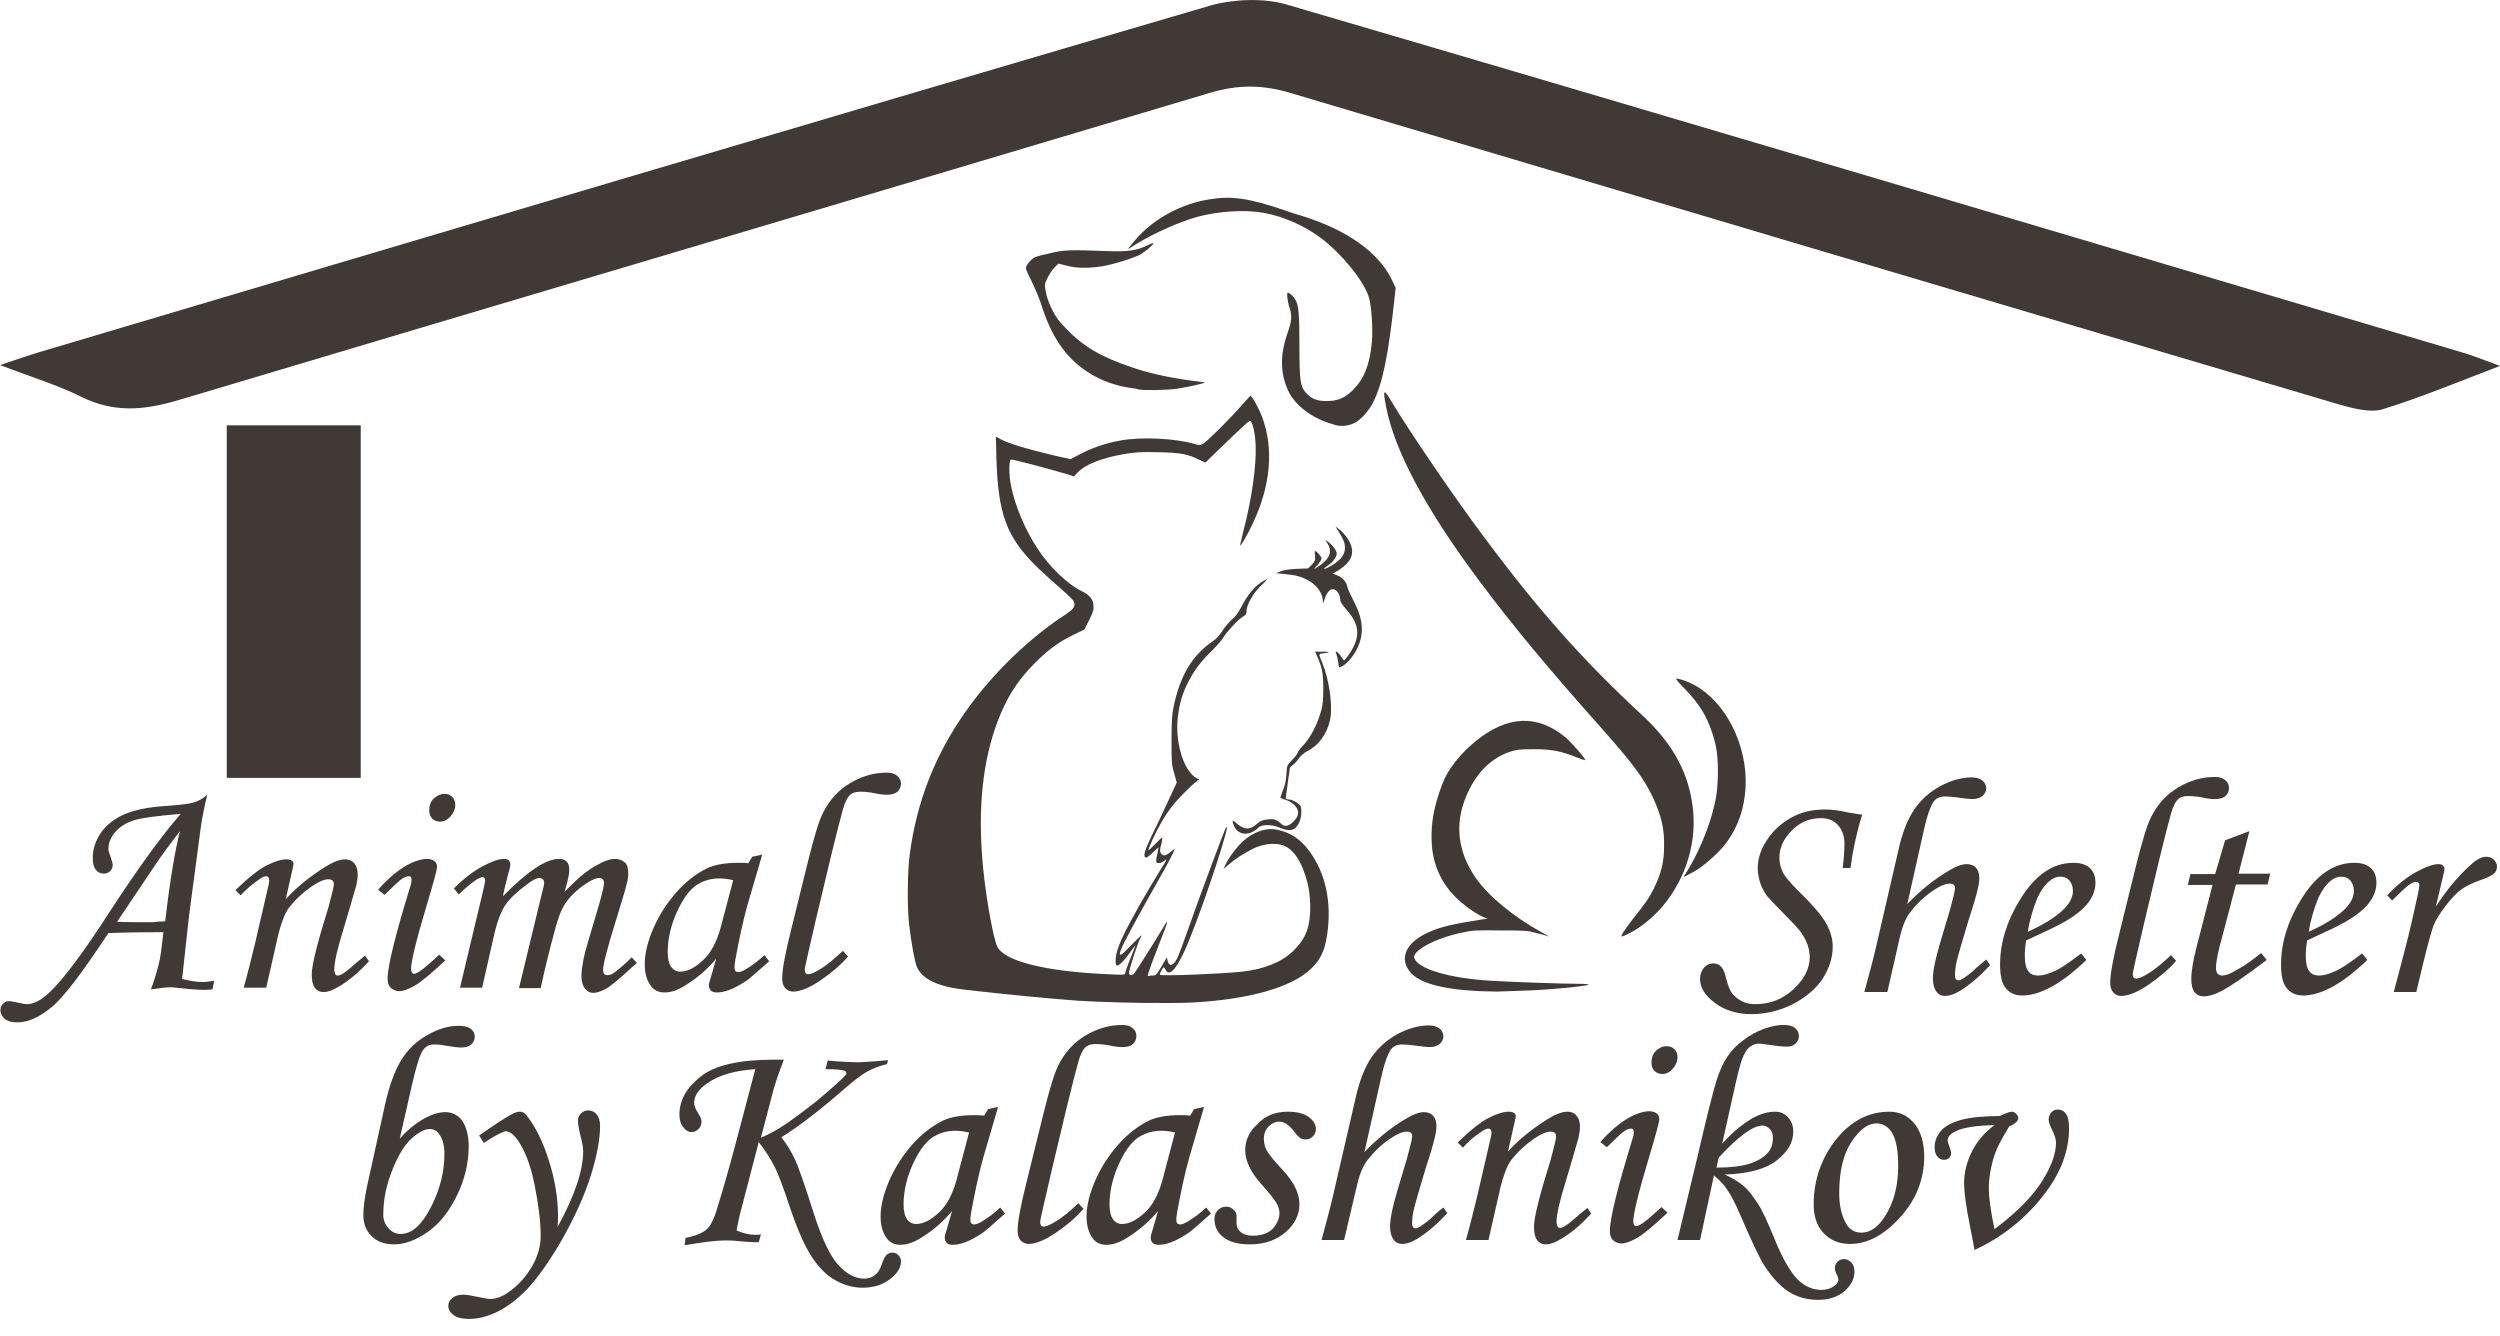 <?xml version="1.0" encoding="utf-8"?>
<!-- Generator: Adobe Illustrator 23.0.0, SVG Export Plug-In . SVG Version: 6.00 Build 0)  -->
<svg version="1.1" id="Слой_1" xmlns="http://www.w3.org/2000/svg" xmlns:xlink="http://www.w3.org/1999/xlink" x="0px" y="0px"
	 viewBox="0 0 576.6 308.1" style="enable-background:new 0 0 576.6 308.1;" xml:space="preserve">
<style type="text/css">
	.st0{fill:#403936;}
</style>
<path class="st0" d="M272.9,231.3c12.9-0.4,23.6-3,28.6-7.1c2.8-2.3,4-4.5,4.6-8.7c1.1-7.4-0.4-14.3-4.2-19.3
	c-1.9-2.6-4.3-4.2-7.2-4.8c-2.6-0.6-5.5,0.4-8,2.6c-1.4,1.3-3.1,3.5-4,5.3l-0.5,1.1l1.2-1c1.6-1.4,3.5-2.6,5.7-3.7
	c2.3-1.1,5.1-1.4,6.9-0.7c2.4,0.9,4.3,3.8,5.5,8.4c0.5,2,0.6,3.1,0.7,5.6c0,4.7-0.9,7.3-3.8,10.2c-2.6,2.6-6.6,4.3-11.9,4.9
	c-4.6,0.5-18.9,1.1-19,0.7c-0.1-0.2,0.7-1.7,0.9-1.7c0.1,0,0.2,0.2,0.4,0.5c0.9,2,2.9-0.4,5.4-6.6c3.9-9.5,10.4-29.5,8.4-25.8
	c-0.4,0.8-5.9,15.5-8.6,23.2c-2.3,6.5-2.6,7.1-3.3,7.8c-0.6,0.6-1.2,0.4-1.4-0.6l-0.2-0.8l-1.2,2.1c-1.2,2-1.3,2.1-2.2,2.1l-1,0.1
	l0.2-0.8c0.1-0.4,1.1-3.2,2.3-6.2c1.2-3,2.1-5.4,2-5.5c0-0.1-0.5,0.5-0.9,1.3c-2.6,4.3-6.3,10.1-6.7,10.6c-0.6,0.6-1.2,0.5-1.2-0.2
	s1.9-6.5,2.5-7.7c0.3-0.5,0.4-0.9,0.4-0.9c-0.1,0-1.2,1.1-2.5,2.4c-1.9,2-2.4,2.3-2.5,2c-0.2-0.6,0.9-2.8,6-12
	c4.5-8,5.5-9.7,6.3-11.5l0.4-0.9l-0.9,0.7c-1.2,1-1.7,1.1-2.2,0.6c-0.4-0.5-0.5-0.9,0-2.5c0.2-0.7,0.2-1.3,0.1-1.3s-0.8,0.7-1.6,1.5
	c-0.8,0.8-1.5,1.5-1.5,1.4c-0.2-0.2,1.8-4.5,3-6.5c0.6-1.1,1.7-2.7,2.4-3.6c1.3-1.8,5.7-6.1,6.2-6.1c0.2,0,0-0.2-0.5-0.4
	c-3.1-1.7-5.1-8.6-4.3-14.5c0.4-3,1.1-5.3,2.4-7.8c1.4-2.7,2.9-4.7,5.5-7.2c1.1-1.1,2.2-2.4,2.5-2.9c0.6-1.1,3.4-4.2,4.6-4.9
	c0.7-0.4,0.8-0.7,0.8-1.3c0-1.4,1.6-4.2,3.3-5.8c0.9-0.8,1.5-1.5,1.4-1.5s-0.7,0.3-1.3,0.7c-1.6,1-3.3,3.1-4.5,5.5
	c-0.8,1.5-1.4,2.4-2.2,3c-0.6,0.5-1.6,1.7-2.2,2.6c-0.7,1.1-1.5,2-2.3,2.5c-4.8,3.3-7.6,8-9.1,15.5c-0.3,1.6-0.4,3.3-0.4,7.4
	c0,4.8,0,5.5,0.6,7.5l0.6,2.2l-2,4.3c-1.1,2.4-2.8,6-3.8,8c-1.7,3.6-2,4.8-1.3,5c0.2,0,0.9-0.5,1.6-1.2s1.3-1.2,1.3-1.1
	c0,0.1-0.2,0.8-0.3,1.6c-0.2,0.7-0.3,1.5-0.2,1.7c0.2,0.4,0.9,0.4,1.7-0.2c0.8-0.6,0.8-0.4,0.2,0.5c-0.8,1.2-5.4,8.8-6.9,11.7
	c-3.4,6.1-4.4,8.7-4.4,10.8c0,0.8,0.1,1.1,0.4,1.1c0.5,0,1.9-1.5,3.2-3.4c0.5-0.7,1-1.3,1-1.3s-0.5,1.4-1.2,3.1
	c-0.7,1.7-1.2,3.2-1.2,3.4c0,0.3-0.4,0.4-3.8,0.2c-14.2-0.6-23.7-2.9-25.6-6.2c-0.9-1.5-2.6-10.9-3.3-17.8
	c-1.3-12.8-0.4-23.3,2.6-32.4c2.2-6.5,4.9-11,9.3-15.4c3.1-3.1,5.4-4.8,9.1-6.6l2.3-1.1l1.1-2.2c1-2,1.1-2.4,1-3.4
	c-0.1-1.4-0.9-2.4-2.8-3.3c-3.1-1.5-7.3-5.5-10-9.6c-3-4.5-5.5-10.5-6.3-15.1c-0.4-2.2-0.4-5.2,0-5.6c0.2-0.2,8.7,2.1,13.5,3.5
	l1.1,0.4l0.8-0.9c1.8-1.9,5.7-3.4,10.9-4.3c2.6-0.4,3.7-0.5,7.7-0.4c5.1,0.1,6.8,0.4,9.4,1.7l1.5,0.7l3.8-3.7
	c5.4-5.2,6.4-6.1,6.6-5.9c0.5,0.3,1.1,2.8,1.2,5.6c0.2,4.7-0.9,12.5-2.9,20.1c-0.4,1.6-0.7,3-0.7,3c0.2,0.2,1.8-2.6,3-5.2
	c4.1-8.7,4.8-17.2,2.1-24.4c-0.6-1.7-2.4-5-2.7-4.9c-0.1,0-1.1,1.2-2.3,2.5c-3,3.4-7.8,8.1-8.7,8.6c-0.7,0.3-0.9,0.3-1.9,0
	c-4.3-1.3-12.3-1.7-17.1-0.8c-3.4,0.6-6.5,1.7-9.2,3.1l-2.3,1.2l-3.6-0.8c-6.7-1.6-11-2.9-12.7-3.9l-0.9-0.5l0.1,4.8
	c0.4,13.4,2.4,18.5,9.7,25.6c1.5,1.4,3.9,3.6,5.3,4.8s2.8,2.5,2.9,2.9c0.4,1-0.1,1.7-1.9,2.9c-8.1,5.2-16.9,13.6-23,22.3
	c-7.1,10-11.4,20.9-13,33.2c-0.5,3.8-0.6,12.2-0.1,16.2c0.5,4.2,1.3,8.6,1.8,9.7c1.3,2.8,4.9,4.5,11.3,5.2c8.7,1,19,2,25.8,2.5
	c4.3,0.3,15.4,0.6,18.3,0.5C267.9,231.4,270.6,231.3,272.9,231.3z"/>
<path class="st0" d="M353.7,228.4c5.7-0.3,12.4-1,12.7-1.3c0.1-0.1-0.9-0.2-2.5-0.2c-3.6,0-15-0.4-20.1-0.7
	c-9.6-0.6-16.7-2.7-17.6-5.2c-0.6-1.7,4.8-4.6,11-5.9c2.2-0.5,3.2-0.6,8.7-0.5c5.9,0,6.3,0,8.5,0.6c1.3,0.3,2.6,0.7,2.8,0.8
	s-0.5-0.4-1.7-1c-6.5-3.6-12.2-8.3-15.2-12.6c-4.1-6-4.8-12.3-2.2-18.6c2.2-5.4,5.7-8.9,10.1-10.4c1.6-0.5,2.2-0.6,5.5-0.6
	c4.1,0,6.3,0.4,10,1.9c1,0.4,1.9,0.7,1.9,0.6c0.2-0.2-3.1-4-4.5-5.2c-6.5-5.4-13.4-5.1-20.7,0.8c-3.6,2.9-6.5,6.6-7.7,9.8
	c-2,5.3-2.7,9.1-2.5,13.5c0.2,5,2.1,9.3,5.5,12.7c1.8,1.8,4.4,3.7,6.4,4.6l1,0.4l-0.9,0.1c-7.2,1.1-10.1,1.8-12.9,3.1
	c-5.2,2.4-6.7,6.1-3.9,9.3c2.6,2.8,9.2,4.2,19.8,4.3C347.7,228.6,351.4,228.5,353.7,228.4z"/>
<path class="st0" d="M375.9,215.2c2.3-1.2,4.6-3,6.7-5.2c5.7-6.2,8.7-14.7,7.9-23c-0.8-8.3-4.4-15.2-11.6-21.9
	c-13.5-12.5-23.8-24-36.3-40.8c-6.7-8.9-17.3-24.4-21.8-31.9c-1.7-2.9-1.9-2.6-1.1,1.5c2,10.2,9.2,23.7,21.8,40.5
	c7.4,9.9,15.7,19.9,28,33.7c7.1,8,9.8,11.6,11.9,16.2c1.8,4,2.5,6.9,2.4,11c0,3.6-0.7,6.2-2.3,9.5c-1.2,2.4-1.9,3.4-4.7,6.9
	c-2.2,2.9-3.2,4.3-2.7,4.3C374.1,216,375,215.7,375.9,215.2z"/>
<path class="st0" d="M391.1,200.8c2.3-1.4,5.7-4.5,7.2-6.6c2.7-3.8,4-7.8,4.3-12.6c0.5-9.7-4.6-19.7-11.8-23.6
	c-1.4-0.8-3.5-1.5-4.2-1.5c-0.2,0,0.6,1,1.9,2.3c3.4,3.5,5.1,6.2,6.5,10.5c1,3.1,1.3,5.7,1.2,10c-0.1,2.7-0.3,4.4-0.8,6.4
	c-1.2,5.3-3.9,11.6-6.7,15.9c-0.4,0.6-0.4,0.7,0,0.5C388.9,202,390,201.4,391.1,200.8z"/>
<path class="st0" d="M288.8,191.9c0.4-0.2,1.1-0.6,1.4-1c0.8-0.8,3.1-0.8,5,0c2.2,1,3.5,0.7,4.4-1.1c0.5-1,0.7-2.9,0.4-3.8
	c-0.2-0.6-1.9-1.6-2.7-1.6c-0.3,0-0.7-0.1-0.7-0.2c-0.1-0.1,0.1-1.4,0.3-2.8s0.4-3,0.5-3.5c0-0.7,0.1-1,0.7-1.4
	c0.4-0.3,1-0.9,1.4-1.5s1.2-1.3,1.9-1.7c2.8-1.4,4.7-4.1,5.4-7.4c0.6-3.2-0.2-9.1-1.9-13.2c-0.8-1.9-0.8-1.9,0.1-2
	c0.4,0,0.9-0.1,1.3-0.2c0.4-0.1,0.1-0.2-1.2-0.2h-1.8l0.6,1.3c1,2.4,1.3,3.6,1.3,7.1c0,2.4-0.1,3.8-0.4,4.9
	c-0.9,3.4-2.5,6.5-4.3,8.4c-0.6,0.6-1.1,1.3-1.2,1.6s-0.7,1.1-1.3,1.7c-1.2,1.2-1.2,1.3-1.3,3.3c-0.1,1.3-0.3,2.5-0.8,3.7
	c-0.4,0.9-0.6,1.7-0.6,1.7s0.6,0.3,1.3,0.5c1.7,0.6,2.8,1.8,2.8,2.9c0,0.7-0.2,1.1-0.9,1.9c-1.2,1.3-2.2,1.5-3,0.7
	c-1.1-1-1.7-1.2-3.2-1c-1.1,0.1-1.6,0.3-2.5,1.1c-1.6,1.4-2.9,1.3-4.7-0.3c-0.9-0.8-1-0.6-0.5,0.7
	C285.3,192.1,287,192.8,288.8,191.9z"/>
<path class="st0" d="M310,153.4c1.7-1.3,3.2-3.6,3.8-5.9c0.7-2.7,0.2-5.5-1.6-8.9c-0.6-1.2-1.3-2.6-1.4-3.1
	c-0.2-1.2-1.1-2.3-2.4-2.8l-1-0.4l1.5-0.9c3.3-2.2,3.8-4.5,1.7-7.5c-0.5-0.6-1.2-1.5-1.7-1.8l-0.9-0.7l0.8,1.3
	c1.1,1.8,1.4,2.5,1.4,3.7c0,1.7-1.2,3.1-3.9,4.5c-1.2,0.6-1.2,0.3,0-0.5c1.1-0.7,2-2,2-2.7s-0.9-1.9-1.8-2.6l-0.8-0.6l0.5,0.9
	c1.2,1.9,0.4,3.7-2.5,5.5c-0.8,0.5-0.8,0.5,0.2-0.6c0.5-0.6,0.9-1.3,0.9-1.5c0-0.4-1.1-1.7-1.5-1.7c-0.1,0-0.1,0.5,0,1.1
	c0.1,1,0,1.2-0.7,2l-0.9,0.9l-2.7,0.1c-1.8,0.1-3,0.3-3.7,0.6l-1,0.4l2,0.2c1.1,0.1,2.5,0.3,3.1,0.5c3.3,0.9,5.6,3.2,5.7,5.7
	c0,0.8,0,0.8,0.4-0.4c0.5-1.5,1.2-2.4,2-2.3c0.8,0.1,1.5,1.1,1.6,2.2c0,0.7,0.3,1.2,1.6,2.7c3.1,3.5,3.1,6.5,0.1,10.6
	c-0.8,1-0.8,1.1-1.1,0.6c-0.5-0.9-1.4-1.9-1.6-1.7c-0.1,0.1,0,0.3,0.1,0.5s0.3,1,0.4,1.7c0.1,0.8,0.2,1.4,0.3,1.4
	C309,154,309.5,153.7,310,153.4z"/>
<path class="st0" d="M312.3,97.6c1.5-0.7,3.4-2.8,4.4-4.8c2.2-4.4,3.5-10.8,4.9-23.7l0.3-2.7l-1-2.1c-3.1-6.2-10.3-11.3-20.6-14.5
	c-1.8-0.5-3.7-1.2-4.3-1.4c-8-2.7-12.1-3.3-17.2-2.4c-6.2,1-12.2,4.2-16.2,8.5c-1.4,1.5-2.7,3.2-2.3,2.9c0.1-0.1,1-0.6,1.9-1.2
	c4.1-2.5,10-5.1,14-6.2c4.8-1.3,11-1.7,15.3-0.9c4.5,0.8,9.5,3,13.3,5.9c4.6,3.5,9.7,9.7,10.9,13.5c0.6,1.9,1,7.4,0.7,10.5
	c-0.5,5.1-1.7,8.2-4.2,10.8c-2,2-3.6,2.7-6.3,2.7c-2.1,0-3.4-0.5-4.6-1.8c-1.4-1.5-1.6-2.7-1.6-11.2c0-7.5-0.2-9.2-1-10.5
	c-0.4-0.7-1.3-1.5-1.7-1.5c-0.3,0,0,2.4,0.5,3.7c0.5,1.6,0.4,3-0.4,5.2c-1.9,5.3-1.9,9.5,0,13.7c1.6,3.4,5.5,6.4,10.2,7.7
	C308.9,98.5,310.8,98.3,312.3,97.6z"/>
<path class="st0" d="M271.8,89.6c2-0.3,6.5-1.3,6.1-1.4c-7.4-0.9-12.3-1.9-16.9-3.5c-6.9-2.3-11.2-4.8-15-8.8
	c-1.9-1.9-2.5-2.8-3.4-4.6c-0.7-1.4-1.2-2.9-1.4-4c-0.3-1.7-0.3-1.8,0.4-3.2c0.4-0.8,1.1-1.9,1.6-2.4l0.9-0.9l2,0.5
	c2.3,0.6,5,0.6,8.2,0.1c2.8-0.5,6.6-1.7,8.5-2.6c1.3-0.7,3.2-2.3,3.2-2.7c0-0.1-0.6,0.1-1.4,0.5c-2.4,1.2-4.5,1.5-9.5,1.3
	c-8.5-0.3-9.7-0.3-13.3,0.6c-3.1,0.7-3.4,0.8-4.3,1.8c-0.5,0.5-0.9,1.2-0.9,1.5s0.6,1.7,1.4,3.2c0.7,1.5,1.9,4.2,2.4,6
	c1.3,3.9,2.7,6.7,4.6,9.3c3.6,4.9,9.1,8.1,15.3,9.1c1,0.1,2,0.3,2.2,0.4C263.6,90.1,269.6,90,271.8,89.6z"/>
<path class="st0" d="M233.7,123c0-0.3,1.7-3.4,1.7-3.2c0,0.1-0.2,0.9-0.4,1.7c-0.3,1-0.6,1.5-0.9,1.6
	C233.9,123.2,233.7,123.1,233.7,123z"/>
<path class="st0" d="M49.4,226.2l-0.4,2c-0.8,0.1-1.6,0.1-2.2,0.1c-0.9,0-2-0.1-3.3-0.2c-2.2-0.2-3.6-0.4-4.2-0.4
	c-1,0-2.5,0.2-4.5,0.5c0.7-1.8,1.3-3.8,1.8-5.8c0.4-1.4,0.7-3.9,1.1-7.4c-2.7,0-7,0-12.7,0.2c-6,9.1-10.3,14.8-13.1,17.1
	s-5.4,3.5-7.9,3.5c-1.3,0-2.3-0.3-2.9-0.8s-1-1.2-1-2c0-0.6,0.2-1.1,0.6-1.5s0.8-0.6,1.4-0.6c0.3,0,0.8,0.1,1.3,0.2
	c1.4,0.3,2.3,0.5,2.8,0.5c1.6,0,3.3-0.9,5.2-2.7c3.1-2.9,7.7-9,13.7-18.3c6.8-10.5,12.4-18.1,16.6-22.9c-5.8,0.5-9.4,1-10.8,1.5
	c-2,0.6-3.4,1.6-4.4,2.8s-1.5,2.5-1.5,3.8c0,0.4,0.2,1,0.5,1.8c0.3,0.9,0.5,1.5,0.5,1.9c0,0.5-0.2,1-0.6,1.4s-0.9,0.6-1.4,0.6
	c-0.8,0-1.4-0.3-1.9-0.9c-0.5-0.6-0.7-1.5-0.7-2.7c0-1.7,0.4-3.3,1.3-4.9s2.1-2.9,3.8-4c1.6-1.1,3.7-1.9,6.2-2.4
	c1.3-0.3,3.5-0.6,6.7-0.8c2.8-0.2,4.5-0.5,5.2-0.7c1.1-0.3,2.2-0.9,3.2-1.8c-0.7,2.9-1.2,5.4-1.5,7.6l-2.7,20.3L42,225.8
	c1.7,0.4,3.3,0.7,4.7,0.7C47.3,226.5,48.3,226.4,49.4,226.2z M38.1,212.5c1.1-9.5,2.3-16.5,3.4-20.8c-3,3.9-4.8,6.4-5.5,7.5l-9,13.4
	c1.9,0.1,4.7,0.1,8.3,0.1C36.1,212.6,37.1,212.5,38.1,212.5z"/>
<path class="st0" d="M55.5,206.5l-1.2-1.2c3-2.9,5.4-4.8,7.2-5.7s3.3-1.4,4.6-1.4c0.5,0,0.9,0.1,1.2,0.3s0.4,0.5,0.4,0.7
	s-0.1,0.6-0.2,1.1l-1.6,7.1c2.4-2.7,5.4-5.1,9-7.4c1.9-1.2,3.5-1.8,4.7-1.8c0.9,0,1.6,0.3,2.1,0.9s0.8,1.4,0.8,2.5
	c0,0.7-0.1,1.5-0.3,2.5c-0.4,1.5-1.4,4.8-2.9,9.9c-1.5,4.8-2.2,8-2.2,9.5c0,0.5,0.1,0.8,0.2,1.1s0.3,0.4,0.6,0.4
	c0.7,0,1.7-0.7,3.2-2c1-0.9,2.1-1.8,3.1-2.6l0.9,1.3c-2.2,2.4-4.4,4.3-6.7,5.7c-1.5,0.9-2.7,1.4-3.7,1.4c-0.9,0-1.6-0.3-2.1-1
	s-0.7-1.7-0.7-3.1c0-2.1,1.3-7.3,3.9-15.6c0.8-3,1.2-4.7,1.2-5.2c0-0.7-0.4-1.1-1.3-1.1s-2.1,0.5-3.6,1.5c-2.2,1.5-4,3.2-5.5,5.1
	c-0.9,1.3-1.7,3.3-2.4,6.1l-2.8,12.3h-5.2c1-3.5,1.8-6.9,2.6-10.1l3.1-13.4c0.1-0.5,0.2-0.9,0.2-1.2c0-0.6-0.2-1-0.7-1
	c-0.4,0-0.9,0.2-1.6,0.7C58.2,203.9,56.8,205.1,55.5,206.5z"/>
<path class="st0" d="M88.7,206.4l-1.5-1.2c2.3-2.6,4.5-4.4,6.4-5.5s3.6-1.6,4.9-1.6c0.7,0,1.3,0.2,1.7,0.5c0.4,0.3,0.6,0.8,0.6,1.3
	c0,0.7-0.8,3.6-2.3,8.6c-2.5,8.3-3.7,13.3-3.7,15c0,0.3,0.1,0.6,0.2,0.8c0.2,0.2,0.3,0.3,0.5,0.3c0.8,0,2.7-1.5,5.8-4.4l1.4,1.3
	c-3.2,3-5.6,5-7,5.8s-2.7,1.3-3.6,1.3c-0.8,0-1.5-0.3-2-0.8s-0.7-1.2-0.7-2.1c0-2.9,1.8-10.1,5.3-21.5c0.2-0.5,0.2-1,0.2-1.4
	c0-0.5-0.2-0.7-0.6-0.7c-0.5,0-1,0.2-1.6,0.6S90.8,204.3,88.7,206.4z M102.5,183.1c0.7,0,1.3,0.2,1.8,0.7s0.7,1.1,0.7,1.8
	c0,1-0.4,1.9-1.1,2.7s-1.5,1.2-2.4,1.2c-0.7,0-1.3-0.2-1.8-0.7s-0.7-1.1-0.7-1.9c0-1.1,0.3-2,1-2.7
	C100.8,183.5,101.6,183.1,102.5,183.1z"/>
<path class="st0" d="M105.8,206.3l-1.1-1.4c2.3-2.3,4.5-4,6.6-5.1s3.7-1.7,4.9-1.7c0.5,0,0.9,0.1,1.1,0.3s0.4,0.5,0.4,0.9
	c0,0.5-0.2,1.4-0.6,2.7c-0.5,2-0.9,3.5-1.1,4.7c5.6-5.7,9.9-8.6,12.9-8.6c0.8,0,1.4,0.2,1.8,0.6s0.6,1.1,0.6,2c0,1-0.4,2.7-1.1,5
	c2.7-2.8,5-4.8,7-5.9c2-1.2,3.5-1.7,4.6-1.7c1,0,1.7,0.3,2.3,0.8s0.8,1.4,0.8,2.6c0,0.7-0.1,1.5-0.4,2.5c-0.2,1-1.1,3.9-2.6,8.8
	c-1.9,6.1-2.8,9.7-2.8,10.9c0,0.8,0.3,1.2,1,1.2c0.4,0,0.9-0.1,1.3-0.4c1.4-1,2.8-2.2,4.3-3.7l1.2,1.3c-0.5,0.4-1.4,1.2-2.8,2.5
	c-1.9,1.7-3.2,2.7-3.9,3.2c-1.4,0.8-2.5,1.2-3.4,1.2c-0.7,0-1.3-0.3-1.9-1c-0.5-0.7-0.8-1.6-0.8-2.9c0-1.1,0.2-2.4,0.5-4
	c0.3-1.5,1.3-4.9,2.9-10.2c1.2-4,1.8-6.4,1.8-7.2s-0.4-1.2-1.1-1.2c-0.6,0-1.4,0.3-2.4,0.9c-2,1.2-3.7,2.7-5.1,4.5
	c-0.9,1.2-1.8,3.2-2.5,5.8c-1.6,5.8-2.7,10.5-3.5,14.2h-5l5.2-21.5c0.4-1.5,0.6-2.4,0.6-2.7c0-0.4-0.1-0.7-0.3-0.9s-0.5-0.3-0.8-0.3
	c-0.6,0-1.6,0.5-2.9,1.5c-2.3,1.7-4,3.3-5,4.8c-1,1.6-1.9,3.9-2.6,7.1l-2.7,11.9h-5.1l4-16.8c1.2-4.9,1.8-7.5,1.8-7.9
	c0-0.5-0.2-0.8-0.6-0.8C110.5,202.3,108.6,203.6,105.8,206.3z"/>
<path class="st0" d="M173.5,197.6l2.3-0.5l-2.6,8.9c-1.1,3.5-2.1,7.6-3,12.2c-0.5,2.5-0.8,4.1-0.8,4.9s0.3,1.1,0.9,1.1
	c0.4,0,1-0.2,1.8-0.7c1.5-0.9,2.8-1.9,4.2-3.2l1.1,1.4c-2.7,2.4-4.4,3.9-5.1,4.4c-1.5,1-2.9,1.8-4.3,2.3c-0.9,0.3-1.8,0.5-2.6,0.5
	c-0.6,0-1.1-0.1-1.4-0.4c-0.3-0.3-0.5-0.7-0.5-1.2c0-0.4,0.1-0.8,0.3-1.4l1.4-4.8c-2,2.4-4.4,4.5-7.2,6.2c-1.7,1.1-3.3,1.6-4.7,1.6
	s-2.4-0.5-3.1-1.4c-1-1.3-1.5-3-1.5-5.1c0-2.5,0.7-5.3,2-8.3s3.1-5.8,5.3-8.3s4.6-4.3,7-5.5c1.9-0.9,4.3-1.3,7.3-1.3
	c0.8,0,1.5,0,2.3,0.1L173.5,197.6z M169.1,203c-1.3-0.3-2.3-0.4-3.2-0.4c-2.1,0-3.9,0.6-5.5,1.7c-1.6,1.2-3,3.2-4.4,6.3
	c-1.3,3-2,6-2,9c0,1.6,0.3,2.7,0.8,3.4s1.2,1.1,2.1,1.1c1.6,0,3.4-0.9,5.2-2.6c1.9-1.7,3.2-4.3,4.1-7.5L169.1,203z"/>
<path class="st0" d="M194.4,219.3l1.2,1.3c-1.8,2.1-4,3.9-6.5,5.6s-4.6,2.5-6.2,2.5c-0.7,0-1.3-0.3-1.8-0.8
	c-0.5-0.6-0.7-1.3-0.7-2.3c0-1.9,0.7-5.8,2.2-11.7l3.8-15.4c1.4-5.6,2.5-9.3,3.5-11.2c1.5-2.9,3.5-5.1,6.2-6.7
	c2.7-1.6,5.5-2.4,8.4-2.4c1,0,1.8,0.2,2.4,0.7c0.6,0.5,0.9,1.1,0.9,1.8c0,0.8-0.3,1.4-0.8,1.9c-0.6,0.5-1.4,0.7-2.5,0.7
	c-0.7,0-1.7-0.1-3-0.4c-1.1-0.2-2.2-0.3-3.1-0.3s-1.7,0.2-2.2,0.6c-0.7,0.6-1.3,1.7-1.8,3.5s-1.4,5.3-2.7,10.6l-3.5,14.7
	c-1.7,7.4-2.6,11.2-2.6,11.6c0,0.8,0.3,1.1,0.8,1.1s1.3-0.3,2.3-0.9C190.5,222.8,192.4,221.2,194.4,219.3z"/>
<path class="st0" d="M426.8,200.2H425c0.3-2.5,0.4-4.3,0.4-5.6c0-1.8-0.5-3.2-1.5-4.3s-2.3-1.6-3.9-1.6c-2.6,0-4.8,0.9-6.7,2.8
	c-1.9,1.9-2.9,4-2.9,6.3c0,1.2,0.3,2.4,0.8,3.4s1.7,2.4,3.5,4.2c3.3,3.2,5.5,5.8,6.5,7.6s1.5,3.6,1.5,5.3c0,2.6-0.8,5-2.3,7.4
	c-1.6,2.4-3.9,4.3-6.9,5.9c-3,1.5-6.2,2.3-9.6,2.3c-3.3,0-6.1-0.9-8.4-2.6c-2.3-1.7-3.4-3.6-3.4-5.5c0-1,0.3-1.9,0.9-2.6
	s1.3-1,2.1-1c0.8,0,1.5,0.3,2,0.9c0.3,0.4,0.7,1.2,1,2.5c0.4,1.6,0.8,2.7,1.4,3.5c0.5,0.7,1.3,1.3,2.2,1.8s2,0.7,3.1,0.7
	c3.4,0,6.3-1.1,8.8-3.4c2.5-2.3,3.8-4.8,3.8-7.5c0-0.9-0.2-1.9-0.5-2.8s-0.9-2-1.7-3.1c-0.6-0.8-1.9-2.2-3.9-4.2s-3.2-3.3-3.8-4
	c-0.7-1.1-1.3-2.1-1.6-3.2s-0.5-2.1-0.5-3.2c0-2.1,0.7-4.3,2.1-6.4c1.4-2.2,3.3-3.9,5.6-5.2c2.3-1.3,4.9-1.9,7.8-1.9
	c1.5,0,3.2,0.2,5.4,0.7c1.2,0.2,2.3,0.4,3.2,0.5c-0.5,1.5-0.9,3-1.2,4.3S427.3,196.2,426.8,200.2z"/>
<path class="st0" d="M458.1,221.3l0.9,1.3c-2.2,2.4-4.4,4.3-6.6,5.7c-1.5,1-2.8,1.4-3.8,1.4c-0.8,0-1.5-0.3-2-1s-0.8-1.7-0.8-3.1
	c0-0.9,0.2-2.3,0.6-4.1s1.5-5.6,3.3-11.5c0.8-2.9,1.2-4.6,1.2-5.1c0-0.8-0.4-1.1-1.2-1.1c-1,0-2.2,0.5-3.7,1.5
	c-2.1,1.4-3.9,3.1-5.5,5.2c-1,1.3-1.8,3.3-2.4,6l-2.8,12.3H430c1.1-4.1,2-7.4,2.6-10l5.2-22.5c0.9-4.2,2.2-7.4,3.7-9.6
	c1.5-2.2,3.5-4,6-5.4c2.5-1.3,4.9-2,7.3-2c1,0,1.8,0.3,2.4,0.7c0.6,0.5,0.9,1.1,0.9,1.9c0,0.6-0.3,1.2-0.9,1.7s-1.4,0.7-2.3,0.7
	c-0.6,0-1.3-0.1-2.2-0.2c-2-0.3-3.4-0.4-4.2-0.4c-1.1,0-2,0.4-2.6,1.3s-1.4,2.9-2.1,6.1l-3.9,17.4c2.8-2.9,5.8-5.4,9.1-7.4
	c1.9-1.2,3.5-1.8,4.6-1.8c0.9,0,1.6,0.3,2.1,0.8s0.8,1.3,0.8,2.3c0,0.8-0.1,1.6-0.3,2.4c-0.3,1.4-1,3.9-2.2,7.5
	c-1.5,5-2.4,8.1-2.7,9.4c-0.3,1.2-0.4,2.3-0.4,3.3c0,0.4,0.1,0.7,0.2,0.8c0.1,0.2,0.3,0.3,0.6,0.3c0.6,0,1.6-0.7,3.2-2
	C455.8,223.2,456.9,222.3,458.1,221.3z"/>
<path class="st0" d="M480,219.9l1.2,1.5c-5.7,5.5-10.7,8.2-14.8,8.2c-1.7,0-2.9-0.6-3.8-1.7s-1.3-2.9-1.3-5.4c0-5,1.5-10,4.6-15
	c3.4-5.6,7.5-8.5,12.3-8.5c1.7,0,2.9,0.4,3.8,1.2s1.3,2,1.3,3.4c0,1.5-0.5,3-1.6,4.5s-2.9,3-5.7,4.6c-1.4,0.8-4.3,2.2-8.7,4.2
	c-0.2,1.3-0.3,2.5-0.3,3.6c0,1.7,0.3,2.8,0.8,3.5s1.3,1,2.3,1s2-0.3,3.2-0.8C474.8,223.7,477,222.2,480,219.9z M467.7,214.9
	c3.8-1.7,6.6-3.5,8.5-5.4c1.3-1.4,1.9-2.7,1.9-4c0-1-0.3-1.8-0.8-2.4s-1.2-0.9-2.1-0.9s-1.7,0.3-2.5,1c-1.1,0.9-2,2.2-2.8,3.9
	C468.9,209.6,468.1,212.2,467.7,214.9z"/>
<path class="st0" d="M500.7,220.3l1.2,1.3c-1.8,2.1-4,3.9-6.5,5.6s-4.6,2.5-6.2,2.5c-0.7,0-1.3-0.3-1.8-0.8
	c-0.5-0.6-0.7-1.3-0.7-2.3c0-1.9,0.7-5.8,2.2-11.7l3.8-15.4c1.4-5.6,2.5-9.3,3.5-11.2c1.5-2.9,3.5-5.1,6.2-6.7
	c2.7-1.6,5.5-2.4,8.4-2.4c1,0,1.8,0.2,2.4,0.7s0.9,1.1,0.9,1.8c0,0.8-0.3,1.4-0.8,1.9c-0.6,0.5-1.4,0.7-2.5,0.7
	c-0.7,0-1.7-0.1-3-0.4c-1.1-0.2-2.2-0.3-3.1-0.3c-1,0-1.7,0.2-2.2,0.6c-0.7,0.6-1.3,1.7-1.8,3.5s-1.4,5.3-2.7,10.6l-3.5,14.7
	c-1.7,7.4-2.6,11.2-2.6,11.6c0,0.8,0.3,1.1,0.8,1.1s1.3-0.3,2.3-0.9C496.8,223.8,498.7,222.2,500.7,220.3z"/>
<path class="st0" d="M513.2,193.8l5.6-2.1l-2.5,9.8h7.3L523,204h-7.3l-3.1,11.8c-1,3.5-1.5,6-1.5,7.4c0,0.6,0.1,1.1,0.4,1.4
	c0.3,0.3,0.6,0.4,1.1,0.4c0.7,0,1.8-0.4,3.3-1.3c2-1.1,3.8-2.4,5.6-3.9l1.3,1.6c-5.1,3.9-8.6,6.2-10.3,7.1c-1.7,0.9-3.1,1.3-4.2,1.3
	c-0.9,0-1.6-0.3-2.1-0.9c-0.5-0.6-0.8-1.7-0.8-3.1c0-1.7,0.4-4.3,1.3-7.7l3.6-14h-5.7l0.6-2.5h5.7L513.2,193.8z"/>
<path class="st0" d="M544.8,219.9l1.2,1.5c-5.7,5.5-10.7,8.2-14.8,8.2c-1.7,0-2.9-0.6-3.8-1.7s-1.3-2.9-1.3-5.4c0-5,1.5-10,4.6-15
	c3.4-5.6,7.5-8.5,12.3-8.5c1.7,0,2.9,0.4,3.8,1.2s1.3,2,1.3,3.4c0,1.5-0.5,3-1.6,4.5s-2.9,3-5.7,4.6c-1.4,0.8-4.3,2.2-8.7,4.2
	c-0.2,1.3-0.3,2.5-0.3,3.6c0,1.7,0.3,2.8,0.8,3.5s1.3,1,2.3,1s2-0.3,3.2-0.8C539.5,223.7,541.8,222.2,544.8,219.9z M532.5,214.9
	c3.8-1.7,6.6-3.5,8.5-5.4c1.3-1.4,1.9-2.7,1.9-4c0-1-0.3-1.8-0.8-2.4s-1.2-0.9-2.1-0.9c-0.9,0-1.7,0.3-2.5,1c-1.1,0.9-2,2.2-2.8,3.9
	C533.7,209.6,532.9,212.2,532.5,214.9z"/>
<path class="st0" d="M557.3,228.8h-5.2l2.5-9.5c1.2-4.6,2.2-9,3.1-13.2c0.2-1,0.3-1.7,0.3-1.9c0-0.6-0.3-0.8-0.8-0.8
	c-0.4,0-0.9,0.2-1.6,0.7c-0.7,0.5-2,1.7-3.9,3.6l-1.1-1.2c2.2-2.4,4.5-4.2,6.7-5.4s4-1.8,5.1-1.8c0.4,0,0.8,0.1,1,0.3
	s0.4,0.5,0.4,0.8s-0.2,1.1-0.5,2.4l-1.5,6.3c2.4-3.7,5-6.9,8-9.6c1.4-1.3,2.6-1.9,3.6-1.9c0.7,0,1.3,0.2,1.8,0.7s0.7,1,0.7,1.6
	s-0.2,1.2-0.7,1.6s-1.6,1-3.4,1.6c-1.7,0.6-3.1,1.3-4.2,2.1c-1.1,0.8-2.3,2.1-3.6,3.8s-2.2,3.2-2.7,4.4c-0.5,1.3-1.3,4.2-2.4,8.7
	L557.3,228.8z"/>
<path class="st0" d="M92.2,262.6c1.9-2.1,3.8-3.6,5.6-4.6c1.8-1,3.5-1.5,4.9-1.5c1.6,0,3,0.7,3.9,2s1.5,3.3,1.5,5.9
	c0,3.8-0.9,7.6-2.7,11.3c-1.8,3.7-4,6.5-6.7,8.4s-5.3,2.9-7.8,2.9c-2.2,0-3.9-0.6-5.2-1.9c-1.3-1.3-1.9-2.9-1.9-4.9
	c0-1.6,0.3-3.9,0.9-6.8l4.1-18.6c1-4.5,2.3-8,3.8-10.4s3.5-4.3,6-5.7s4.8-2.1,7.1-2.1c1.3,0,2.3,0.2,2.9,0.7s0.9,1.1,0.9,1.8
	s-0.3,1.3-0.8,1.8c-0.6,0.5-1.4,0.7-2.4,0.7c-0.8,0-2.1-0.2-4-0.5c-0.8-0.2-1.6-0.2-2.3-0.2c-1.2,0-2.1,0.6-2.8,1.9
	c-0.5,1-1.3,3.5-2.2,7.5L92.2,262.6z M99.1,260.4c-1.1,0-2.5,0.7-4.1,2.1s-3.1,3.8-4.5,7.3s-2.1,6.9-2.1,10.3c0,1.3,0.4,2.3,1.2,3.2
	s1.8,1.3,2.8,1.3c2.6,0,4.9-2.1,7-6.2s3.1-8.2,3.1-12.3c0-1.9-0.4-3.4-1.2-4.5C100.8,260.8,100,260.4,99.1,260.4z"/>
<path class="st0" d="M111.6,263.6l-1.1-1.7l2.6-1.8c2.5-1.7,4.3-2.8,5.3-3.3c0.6-0.3,1.1-0.4,1.6-0.4s1,0.3,1.4,0.8
	c2.1,2.6,3.8,6.1,5.2,10.5c1.4,4.4,2.1,8.7,2.1,12.8c0,0.5,0,1.4-0.1,2.5c4-7.3,5.9-13.1,5.9-17.4c0-0.9-0.2-2.1-0.6-3.6
	c-0.4-1.6-0.6-2.8-0.6-3.5s0.2-1.2,0.7-1.7c0.4-0.4,1-0.7,1.6-0.7c0.8,0,1.5,0.3,2,0.9s0.8,1.5,0.8,2.7c0,3-0.7,6.8-2.1,11.3
	c-1.4,4.5-3.6,9.4-6.5,14.6c-3,5.2-5.7,9-8.1,11.6c-2.4,2.5-4.8,4.3-7.1,5.4s-4.4,1.6-6.5,1.6c-1.5,0-2.7-0.3-3.5-0.9
	s-1.2-1.3-1.2-2.1c0-0.7,0.3-1.3,0.9-1.8s1.4-0.8,2.5-0.8c0.8,0,1.9,0.2,3.3,0.5c1.5,0.3,2.5,0.5,3,0.5c1.4,0,2.9-0.6,4.5-1.8
	c2.2-1.6,3.9-3.6,5.2-5.9c1.3-2.3,1.9-4.6,1.9-6.9c0-3.3-0.5-7.2-1.4-11.7c-0.9-4.6-2.3-8.1-4-10.5c-0.9-1.2-1.8-1.9-2.8-1.9
	C115.4,261.3,113.8,262.1,111.6,263.6z"/>
<path class="st0" d="M204.8,244.5l-0.2,0.9c-1.9,0.5-3.5,1.1-4.7,1.8s-2.9,2-5,3.8c-5.6,4.9-10.5,8.7-14.7,11.3
	c1.2,1.5,2.2,3.1,3.1,5s2.3,6,4.4,12.6c1.9,5.9,3.8,9.9,5.7,11.9c1.9,2.1,3.9,3.1,5.9,3.1c1.9,0,3.3-1,4-3.1c0.4-1.2,0.8-2,1.1-2.3
	c0.4-0.4,0.9-0.6,1.4-0.6c0.6,0,1,0.2,1.4,0.6s0.6,0.8,0.6,1.4c0,1.4-0.8,2.8-2.5,4.1c-1.7,1.3-3.8,2-6.3,2c-2.2,0-4.3-0.6-6.3-1.7
	s-3.8-2.9-5.4-5.3c-1.6-2.4-3.3-6.2-5-11.2c-1.6-4.8-2.8-8.1-3.7-9.8c-0.9-1.8-2.1-3.6-3.6-5.6l-3.7,14.2c-0.8,2.9-1.2,4.9-1.4,6.2
	c1.6,0.7,3,1,4.3,1c0.3,0,0.7,0,1.3-0.1l-0.5,1.8c-0.5,0-0.8,0-0.9,0c-0.8,0-1.9-0.1-3.3-0.2c-1.5-0.2-2.7-0.2-3.7-0.2
	c-1.9,0-5,0.4-9.2,1.1l0.2-1.7c2.2-0.4,3.8-1.1,4.7-1.8s1.6-2,2.2-3.7c1.2-3.8,2.9-9.5,4.9-17.1l4.3-16.3c-4.6,0.3-8.3,1.3-11,3.2
	c-2.1,1.4-3.1,2.9-3.1,4.6c0,0.6,0.3,1.4,0.9,2.3c0.5,0.8,0.8,1.5,0.8,2c0,0.6-0.2,1.2-0.7,1.7s-1,0.7-1.6,0.7
	c-0.7,0-1.4-0.4-1.9-1.1c-0.6-0.7-0.9-1.7-0.9-2.9c0-3.3,1.6-6.2,4.9-8.8c3.2-2.6,8.9-3.9,16.9-3.9h2.3c-1.3,3.3-2.1,5.8-2.5,7.3
	l-2.8,10.7c1.7-0.7,3.8-1.8,6.1-3.4s4.5-3.3,6.7-5c3.9-3.3,6.1-5.3,6.7-6c0.2-0.2,0.2-0.4,0.2-0.6c0-0.2-0.2-0.4-0.7-0.5
	c-0.5-0.2-1.8-0.3-4.1-0.3l0.5-2c3,0.3,5.5,0.4,7.4,0.4C199.9,244.9,202.2,244.8,204.8,244.5z"/>
<path class="st0" d="M227.9,255.8l2.3-0.5l-2.6,8.9c-1.1,3.5-2.1,7.6-3,12.2c-0.5,2.5-0.8,4.1-0.8,4.9s0.3,1.1,0.9,1.1
	c0.4,0,1-0.2,1.8-0.7c1.5-0.9,2.8-1.9,4.2-3.2l1.1,1.4c-2.7,2.4-4.4,3.9-5.1,4.4c-1.5,1-2.9,1.8-4.3,2.3c-0.9,0.3-1.8,0.5-2.6,0.5
	c-0.6,0-1.1-0.1-1.4-0.4c-0.3-0.3-0.5-0.7-0.5-1.2c0-0.4,0.1-0.8,0.3-1.4l1.4-4.8c-2,2.4-4.4,4.5-7.2,6.2c-1.7,1.1-3.3,1.6-4.7,1.6
	s-2.4-0.5-3.1-1.4c-1-1.3-1.5-3-1.5-5.1c0-2.5,0.7-5.3,2-8.3s3.1-5.8,5.3-8.3s4.6-4.3,7-5.5c1.9-0.9,4.3-1.3,7.3-1.3
	c0.8,0,1.5,0,2.3,0.1L227.9,255.8z M223.5,261.2c-1.3-0.3-2.3-0.4-3.2-0.4c-2.1,0-3.9,0.6-5.5,1.7c-1.6,1.2-3,3.2-4.4,6.3
	c-1.3,3-2,6-2,9c0,1.6,0.3,2.7,0.8,3.4c0.5,0.7,1.2,1.1,2.1,1.1c1.6,0,3.4-0.9,5.2-2.6c1.9-1.7,3.2-4.3,4.1-7.5L223.5,261.2z"/>
<path class="st0" d="M248.7,277.5l1.2,1.3c-1.8,2.1-4,3.9-6.5,5.6s-4.6,2.5-6.2,2.5c-0.7,0-1.3-0.3-1.8-0.8
	c-0.5-0.6-0.7-1.3-0.7-2.3c0-1.9,0.7-5.8,2.2-11.7l3.8-15.4c1.4-5.6,2.5-9.3,3.5-11.2c1.5-2.9,3.5-5.1,6.2-6.7
	c2.7-1.6,5.5-2.4,8.4-2.4c1,0,1.8,0.2,2.4,0.7s0.9,1.1,0.9,1.8c0,0.8-0.3,1.4-0.8,1.9c-0.6,0.5-1.4,0.7-2.5,0.7
	c-0.7,0-1.7-0.1-3-0.4c-1.1-0.2-2.2-0.3-3.1-0.3s-1.7,0.2-2.2,0.6c-0.7,0.6-1.3,1.7-1.8,3.5s-1.4,5.3-2.7,10.6l-3.5,14.7
	c-1.7,7.4-2.6,11.2-2.6,11.6c0,0.8,0.3,1.1,0.8,1.1s1.3-0.3,2.3-0.9C244.8,281,246.8,279.4,248.7,277.5z"/>
<path class="st0" d="M275.4,255.8l2.3-0.5l-2.6,8.9c-1.1,3.5-2.1,7.6-3,12.2c-0.5,2.5-0.8,4.1-0.8,4.9s0.3,1.1,0.9,1.1
	c0.4,0,1-0.2,1.8-0.7c1.5-0.9,2.8-1.9,4.2-3.2l1.1,1.4c-2.7,2.4-4.4,3.9-5.1,4.4c-1.5,1-2.9,1.8-4.3,2.3c-0.9,0.3-1.8,0.5-2.6,0.5
	c-0.6,0-1.1-0.1-1.4-0.4s-0.5-0.7-0.5-1.2c0-0.4,0.1-0.8,0.3-1.4l1.4-4.8c-2,2.4-4.4,4.5-7.2,6.2c-1.7,1.1-3.3,1.6-4.7,1.6
	c-1.4,0-2.4-0.5-3.1-1.4c-1-1.3-1.5-3-1.5-5.1c0-2.5,0.7-5.3,2-8.3s3.1-5.8,5.3-8.3c2.2-2.5,4.6-4.3,7-5.5c1.9-0.9,4.3-1.3,7.3-1.3
	c0.8,0,1.5,0,2.3,0.1L275.4,255.8z M271,261.2c-1.3-0.3-2.3-0.4-3.2-0.4c-2.1,0-3.9,0.6-5.5,1.7c-1.6,1.2-3,3.2-4.4,6.3
	c-1.3,3-2,6-2,9c0,1.6,0.3,2.7,0.8,3.4c0.5,0.7,1.2,1.1,2.1,1.1c1.6,0,3.4-0.9,5.2-2.6c1.9-1.7,3.2-4.3,4.1-7.5L271,261.2z"/>
<path class="st0" d="M297,256.4c2.1,0,3.7,0.4,4.8,1.2c1.1,0.8,1.7,1.7,1.7,2.8c0,0.6-0.2,1.2-0.7,1.7s-1.1,0.7-1.7,0.7
	c-0.4,0-0.8-0.1-1.2-0.3c-0.3-0.2-0.8-0.7-1.4-1.5c-1.1-1.5-2.3-2.3-3.4-2.3c-1,0-1.8,0.4-2.5,1.1s-1.1,1.7-1.1,2.8
	c0,1,0.2,1.9,0.7,2.8s1.7,2.4,3.6,4.4c2.6,2.8,3.9,5.4,3.9,7.9s-1.1,4.7-3.2,6.5s-4.8,2.8-8.2,2.8c-2.8,0-4.9-0.6-6.2-1.7
	c-1.4-1.1-2-2.5-2-4.2c0-0.8,0.3-1.5,0.8-2s1.1-0.8,1.9-0.8c0.7,0,1.2,0.2,1.7,0.7c0.5,0.4,0.7,0.9,0.7,1.5c0,0.2,0,0.5,0,0.9
	c0,0.3,0,0.6,0,0.8c0,0.8,0.3,1.4,1,2c0.6,0.5,1.5,0.8,2.6,0.8c1.3,0,2.4-0.2,3.3-0.6s1.7-1.1,2.2-2s0.8-1.7,0.8-2.6
	c0-0.8-0.3-1.7-0.8-2.5s-1.6-2.2-3.4-4.2c-2.4-2.7-3.7-5.3-3.7-7.8c0-2.3,0.9-4.3,2.8-6C291.8,257.3,294.2,256.4,297,256.4z"/>
<path class="st0" d="M332.9,278.5l0.9,1.3c-2.2,2.4-4.4,4.3-6.6,5.7c-1.5,1-2.8,1.4-3.8,1.4c-0.8,0-1.5-0.3-2-1s-0.8-1.7-0.8-3.1
	c0-0.9,0.2-2.3,0.6-4.1s1.5-5.6,3.3-11.5c0.8-2.9,1.2-4.6,1.2-5.1c0-0.8-0.4-1.1-1.2-1.1c-1,0-2.2,0.5-3.7,1.5
	c-2.1,1.4-3.9,3.1-5.5,5.2c-1,1.3-1.8,3.3-2.4,6L310,286h-5.2c1.1-4.1,2-7.4,2.6-10l5.2-22.5c0.9-4.2,2.2-7.4,3.7-9.6
	c1.5-2.2,3.5-4,6-5.4c2.5-1.3,4.9-2,7.3-2c1,0,1.8,0.3,2.4,0.7c0.6,0.5,0.9,1.1,0.9,1.9c0,0.6-0.3,1.2-0.9,1.7s-1.4,0.7-2.3,0.7
	c-0.6,0-1.3-0.1-2.2-0.2c-2-0.3-3.4-0.4-4.2-0.4c-1.1,0-2,0.4-2.6,1.3s-1.4,2.9-2.1,6.1l-3.9,17.4c2.8-2.9,5.8-5.4,9.1-7.4
	c1.9-1.2,3.5-1.8,4.6-1.8c0.9,0,1.6,0.3,2.1,0.8s0.8,1.3,0.8,2.3c0,0.8-0.1,1.6-0.3,2.4c-0.3,1.4-1,3.9-2.2,7.5
	c-1.5,5-2.4,8.1-2.7,9.4c-0.3,1.2-0.4,2.3-0.4,3.3c0,0.4,0.1,0.7,0.2,0.8c0.1,0.2,0.3,0.3,0.6,0.3c0.6,0,1.6-0.7,3.2-2
	C330.6,280.4,331.6,279.5,332.9,278.5z"/>
<path class="st0" d="M337.4,264.7l-1.2-1.2c3-2.9,5.4-4.8,7.2-5.7c1.8-0.9,3.3-1.4,4.6-1.4c0.5,0,0.9,0.1,1.2,0.3s0.4,0.5,0.4,0.7
	s-0.1,0.6-0.2,1.1l-1.6,7.1c2.4-2.7,5.4-5.1,9-7.4c1.9-1.2,3.5-1.8,4.7-1.8c0.9,0,1.6,0.3,2.1,0.9s0.8,1.4,0.8,2.5
	c0,0.7-0.1,1.5-0.3,2.5c-0.4,1.5-1.4,4.8-2.9,9.9c-1.5,4.8-2.2,8-2.2,9.5c0,0.5,0.1,0.8,0.2,1.1s0.3,0.4,0.6,0.4
	c0.7,0,1.7-0.7,3.2-2c1-0.9,2.1-1.8,3.1-2.6l0.9,1.3c-2.2,2.4-4.4,4.3-6.7,5.7c-1.5,0.9-2.7,1.4-3.7,1.4c-0.9,0-1.6-0.3-2.1-1
	s-0.7-1.7-0.7-3.1c0-2.1,1.3-7.3,3.9-15.6c0.8-3,1.2-4.7,1.2-5.2c0-0.7-0.4-1.1-1.3-1.1s-2.1,0.5-3.6,1.5c-2.2,1.5-4,3.2-5.5,5.1
	c-0.9,1.3-1.7,3.3-2.4,6.1l-2.8,12.3h-5.2c1-3.5,1.8-6.9,2.6-10.1l3.1-13.4c0.1-0.5,0.2-0.9,0.2-1.2c0-0.6-0.2-1-0.7-1
	c-0.4,0-0.9,0.2-1.6,0.7C340,262.1,338.6,263.3,337.4,264.7z"/>
<path class="st0" d="M370.6,264.6l-1.5-1.2c2.3-2.6,4.5-4.4,6.4-5.5s3.6-1.6,4.9-1.6c0.7,0,1.3,0.2,1.7,0.5c0.4,0.3,0.6,0.8,0.6,1.3
	c0,0.7-0.8,3.6-2.3,8.6c-2.5,8.3-3.7,13.3-3.7,15c0,0.3,0.1,0.6,0.2,0.8s0.3,0.3,0.5,0.3c0.8,0,2.7-1.5,5.8-4.4l1.4,1.3
	c-3.2,3-5.6,5-7,5.8s-2.7,1.3-3.6,1.3c-0.8,0-1.5-0.3-2-0.8s-0.7-1.2-0.7-2.1c0-2.9,1.8-10.1,5.3-21.5c0.2-0.5,0.2-1,0.2-1.4
	c0-0.5-0.2-0.7-0.6-0.7c-0.5,0-1,0.2-1.6,0.6S372.6,262.6,370.6,264.6z M384.4,241.3c0.7,0,1.3,0.2,1.8,0.7s0.7,1.1,0.7,1.8
	c0,1-0.4,1.9-1.1,2.7s-1.5,1.2-2.4,1.2c-0.7,0-1.3-0.2-1.8-0.7s-0.7-1.1-0.7-1.9c0-1.1,0.3-2,1-2.7S383.4,241.3,384.4,241.3z"/>
<path class="st0" d="M392.1,286h-5.2l4.6-19.2c2.2-9.5,3.7-15.4,4.4-17.6c0.7-2.2,1.5-4,2.5-5.5s2.2-2.7,3.7-3.8s3-2,4.7-2.6
	s3.2-0.9,4.5-0.9c1.2,0,2.1,0.2,2.7,0.7s0.9,1.1,0.9,1.9c0,0.7-0.3,1.2-0.8,1.7s-1.2,0.7-2,0.7c-1,0-2.6-0.2-4.7-0.5
	c-0.7-0.1-1.3-0.2-1.8-0.2c-0.7,0-1.4,0.3-2.1,0.8c-0.6,0.5-1.2,1.4-1.7,2.8c-0.5,1.3-1.2,4.1-2.1,8.3l-2.5,11.2
	c2.3-2.6,4.6-4.5,7-5.9c1.8-1,3.6-1.5,5.2-1.5c1.2,0,2.2,0.4,3,1.3s1.2,2,1.2,3.3c0,2.5-1.3,4.7-3.9,6.7s-6.6,3-11.9,3.2
	c1.8,0.8,3.2,1.7,4.3,2.6s2.1,2.3,3.2,3.9s2.4,4.5,4,8.4c1.9,4.7,3.8,7.8,5.4,9.4c1.6,1.5,3.4,2.3,5.4,2.3c1.1,0,2.1-0.3,2.8-0.8
	s1.1-1,1.1-1.5c0-0.3-0.1-0.8-0.4-1.3c-0.3-0.6-0.4-1.1-0.4-1.5c0-0.5,0.2-1,0.6-1.4s0.9-0.6,1.5-0.6c0.7,0,1.2,0.3,1.7,0.8
	s0.7,1.2,0.7,2.1c0,1.7-0.8,3.2-2.3,4.5s-3.6,2-6,2c-2.6,0-4.8-0.6-6.9-1.9c-2-1.3-3.9-3.4-5.7-6.2c-1-1.6-2.8-5.4-5.3-11.2
	c-1.2-2.8-2.2-4.8-3.2-6.2c-0.7-1.1-1.7-2.1-3-3.2L392.1,286z M395.9,269.3c3.1,0,5.7-0.3,7.6-0.9s3.3-1.5,4.2-2.5s1.2-2.2,1.2-3.4
	c0-0.9-0.2-1.6-0.7-2.1s-1.1-0.8-1.7-0.8c-2.2,0-5.6,2.5-10.1,7.4L395.9,269.3z"/>
<path class="st0" d="M435.8,256.4c2.3,0,4.2,0.9,5.7,2.7s2.3,4.4,2.3,7.6c0,5.2-1.8,9.9-5.5,14s-7.5,6.2-11.6,6.2
	c-2.5,0-4.5-0.8-6.1-2.5s-2.3-3.9-2.3-6.7c0-4.9,1.4-9.5,4.2-13.6C426.1,259,430.5,256.4,435.8,256.4z M432.8,259.1
	c-2,0-3.9,1.4-5.8,4.3s-2.8,6.8-2.8,11.8c0,3,0.6,5.4,1.7,7.2c0.8,1.3,2,1.9,3.4,1.9c2,0,3.8-1.2,5.4-3.7c2.1-3.2,3.1-7.1,3.1-11.8
	c0-3.5-0.5-6-1.4-7.5S434.2,259.1,432.8,259.1z"/>
<path class="st0" d="M463.4,259.8c-1.8,2.9-3.1,5.4-3.7,7.6s-1,4.4-1,6.6c0,2,0.4,5.2,1.3,9.5c5.2-3.9,8.8-7.6,11-11.1
	s3.2-6.4,3.2-8.9c0-0.7-0.3-1.6-0.8-2.7c-0.6-1.2-0.9-2-0.9-2.6s0.2-1.1,0.6-1.6s0.9-0.7,1.5-0.7c0.8,0,1.4,0.3,1.9,1
	s0.7,1.8,0.7,3.4c0,5-1.8,9.9-5.3,14.6c-4.3,5.8-9.8,10.3-16.5,13.4c-0.2-1.1-0.5-2.9-1-5.3c-1-4.9-1.4-8.2-1.4-10.1
	c0-2.5,0.6-4.9,1.8-7.3s2.9-4.4,5.2-6.1c-4.1,0.1-7.1,0.5-8.9,1.4c-1.3,0.6-1.9,1.3-1.9,2.1c0,0.3,0.2,0.9,0.5,1.7
	c0.2,0.5,0.3,1,0.3,1.4s-0.2,0.7-0.5,1s-0.7,0.4-1.2,0.4c-0.6,0-1.1-0.3-1.5-0.8s-0.6-1.2-0.6-2.1c0-1.4,0.5-2.6,1.4-3.7
	s2.5-2,4.7-2.6s5.2-0.9,8.9-0.9c1.5-0.7,2.4-1,2.8-1s0.7,0.2,1,0.5s0.5,0.6,0.5,1C465.5,258.5,464.8,259.2,463.4,259.8z"/>
<path class="st0" d="M0,84.2c4.3-1.4,7-2.4,9.8-3.2C99.6,54.3,189.3,27.6,279.1,1.3c5.2-1.5,12.3-1.8,17.5-0.3
	c90.4,26.5,180.7,53.4,271,80.2c2.5,0.7,4.9,1.7,9,3.2c-10,3.8-18.3,7.3-27.1,10c-2.9,0.9-7.1-0.3-10.3-1.2
	C458.5,69.3,378,45.4,297.5,21.4c-6.5-1.9-11.9-1.9-18.4,0c-79.3,23.7-158.7,47.2-238,70.9c-8.1,2.4-14.9,2.9-22.4-0.8
	C13.3,88.8,7.3,87,0,84.2z"/>
<path class="st0" d="M83.2,179.4c-10.4,0-20.3,0-30.9,0c0-27.2,0-54,0-81.3c10.3,0,20.2,0,30.9,0C83.2,124.9,83.2,151.7,83.2,179.4z
	"/>
</svg>
